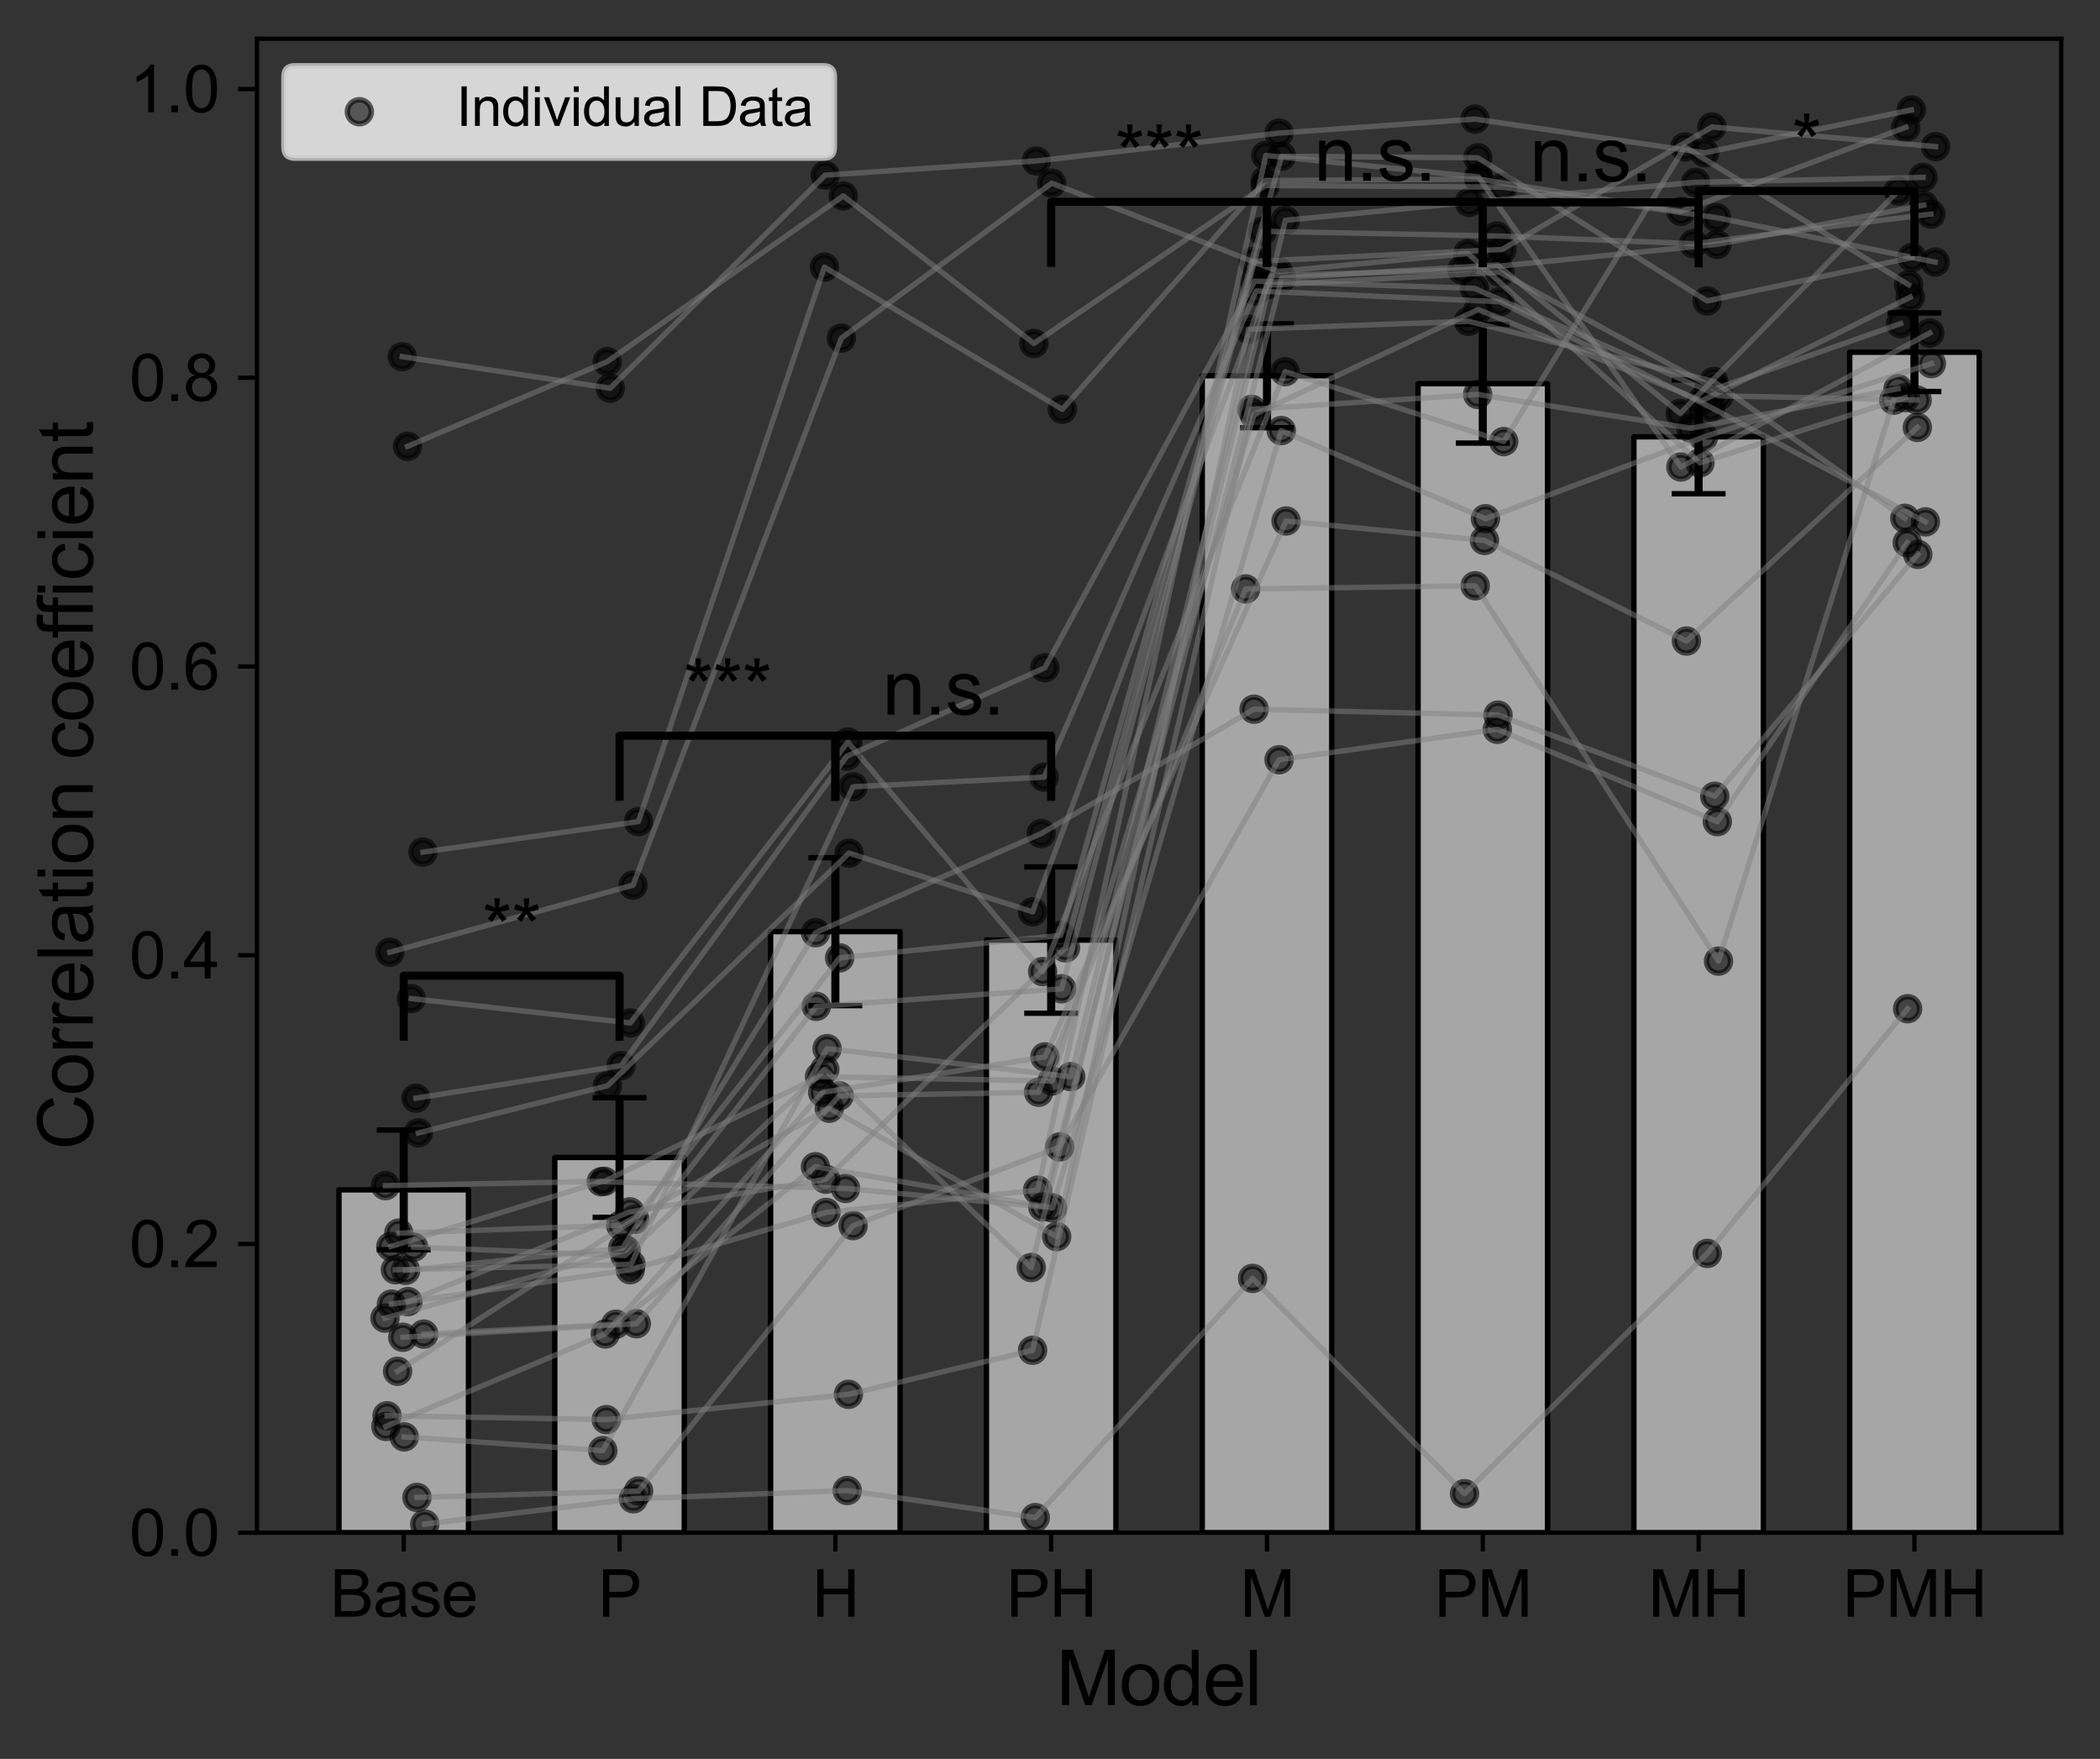 <?xml version="1.0" encoding="utf-8" standalone="no"?>
<!DOCTYPE svg PUBLIC "-//W3C//DTD SVG 1.1//EN"
  "http://www.w3.org/Graphics/SVG/1.1/DTD/svg11.dtd">
<svg xmlns:xlink="http://www.w3.org/1999/xlink" width="389.683pt" height="326.378pt" viewBox="0 0 389.683 326.378" xmlns="http://www.w3.org/2000/svg" version="1.1">
 <rect x="0" y="0" width="389.683" height="326.378" fill="#333333" stroke="none"/>
 <defs>
  <style type="text/css">*{stroke-linejoin: round; stroke-linecap: butt}</style>
 </defs>
 <g id="figure_1">
  <g id="patch_1">
   <path d="M 0 326.378 
L 389.683 326.378 
L 389.683 0 
L 0 0 
L 0 326.378 
z
" style="fill: none"/>
  </g>
  <g id="axes_1">
   <g id="patch_2">
    <path d="M 47.683 284.4 
L 382.483 284.4 
L 382.483 7.2 
L 47.683 7.2 
L 47.683 284.4 
z
" style="fill: none"/>
   </g>
   <g id="patch_3">
    <path d="M 62.902 284.4 
L 86.93 284.4 
L 86.93 220.787 
L 62.902 220.787 
z
" clip-path="url(#p6c519931bd)" style="fill: #a6a6a6; stroke: #000000; stroke-linejoin: miter"/>
   </g>
   <g id="patch_4">
    <path d="M 102.949 284.4 
L 126.978 284.4 
L 126.978 214.785 
L 102.949 214.785 
z
" clip-path="url(#p6c519931bd)" style="fill: #a6a6a6; stroke: #000000; stroke-linejoin: miter"/>
   </g>
   <g id="patch_5">
    <path d="M 142.997 284.4 
L 167.026 284.4 
L 167.026 172.877 
L 142.997 172.877 
z
" clip-path="url(#p6c519931bd)" style="fill: #a6a6a6; stroke: #000000; stroke-linejoin: miter"/>
   </g>
   <g id="patch_6">
    <path d="M 183.045 284.4 
L 207.074 284.4 
L 207.074 174.438 
L 183.045 174.438 
z
" clip-path="url(#p6c519931bd)" style="fill: #a6a6a6; stroke: #000000; stroke-linejoin: miter"/>
   </g>
   <g id="patch_7">
    <path d="M 223.093 284.4 
L 247.122 284.4 
L 247.122 69.73 
L 223.093 69.73 
z
" clip-path="url(#p6c519931bd)" style="fill: #a6a6a6; stroke: #000000; stroke-linejoin: miter"/>
   </g>
   <g id="patch_8">
    <path d="M 263.141 284.4 
L 287.17 284.4 
L 287.17 71.196 
L 263.141 71.196 
z
" clip-path="url(#p6c519931bd)" style="fill: #a6a6a6; stroke: #000000; stroke-linejoin: miter"/>
   </g>
   <g id="patch_9">
    <path d="M 303.189 284.4 
L 327.217 284.4 
L 327.217 81.054 
L 303.189 81.054 
z
" clip-path="url(#p6c519931bd)" style="fill: #a6a6a6; stroke: #000000; stroke-linejoin: miter"/>
   </g>
   <g id="patch_10">
    <path d="M 343.237 284.4 
L 367.265 284.4 
L 367.265 65.357 
L 343.237 65.357 
z
" clip-path="url(#p6c519931bd)" style="fill: #a6a6a6; stroke: #000000; stroke-linejoin: miter"/>
   </g>
   <g id="PathCollection_1">
    <defs>
     <path id="m01139d60c4" d="M 0 2.236 
C 0.593 2.236 1.162 2 1.581 1.581 
C 2 1.162 2.236 0.593 2.236 0 
C 2.236 -0.593 2 -1.162 1.581 -1.581 
C 1.162 -2 0.593 -2.236 0 -2.236 
C -0.593 -2.236 -1.162 -2 -1.581 -1.581 
C -2 -1.162 -2.236 -0.593 -2.236 0 
C -2.236 0.593 -2 1.162 -1.581 1.581 
C -1.162 2 -0.593 2.236 0 2.236 
z
" style="stroke: #000000; stroke-opacity: 0.6"/>
    </defs>
    <g clip-path="url(#p6c519931bd)">
     <use xlink:href="#m01139d60c4" x="76.322" y="185.298" style="fill-opacity: 0.6; stroke: #000000; stroke-opacity: 0.6"/>
     <use xlink:href="#m01139d60c4" x="116.966" y="189.813" style="fill-opacity: 0.6; stroke: #000000; stroke-opacity: 0.6"/>
     <use xlink:href="#m01139d60c4" x="157.333" y="137.685" style="fill-opacity: 0.6; stroke: #000000; stroke-opacity: 0.6"/>
     <use xlink:href="#m01139d60c4" x="193.475" y="180.289" style="fill-opacity: 0.6; stroke: #000000; stroke-opacity: 0.6"/>
     <use xlink:href="#m01139d60c4" x="238.469" y="68.972" style="fill-opacity: 0.6; stroke: #000000; stroke-opacity: 0.6"/>
     <use xlink:href="#m01139d60c4" x="279.034" y="81.937" style="fill-opacity: 0.6; stroke: #000000; stroke-opacity: 0.6"/>
     <use xlink:href="#m01139d60c4" x="312.643" y="27.256" style="fill-opacity: 0.6; stroke: #000000; stroke-opacity: 0.6"/>
     <use xlink:href="#m01139d60c4" x="354.169" y="52.842" style="fill-opacity: 0.6; stroke: #000000; stroke-opacity: 0.6"/>
    </g>
   </g>
   <g id="PathCollection_2">
    <g clip-path="url(#p6c519931bd)">
     <use xlink:href="#m01139d60c4" x="73.368" y="235.614" style="fill-opacity: 0.6; stroke: #000000; stroke-opacity: 0.6"/>
     <use xlink:href="#m01139d60c4" x="117.101" y="234.62" style="fill-opacity: 0.6; stroke: #000000; stroke-opacity: 0.6"/>
     <use xlink:href="#m01139d60c4" x="158.304" y="145.99" style="fill-opacity: 0.6; stroke: #000000; stroke-opacity: 0.6"/>
     <use xlink:href="#m01139d60c4" x="193.749" y="144.206" style="fill-opacity: 0.6; stroke: #000000; stroke-opacity: 0.6"/>
     <use xlink:href="#m01139d60c4" x="233.1" y="53.994" style="fill-opacity: 0.6; stroke: #000000; stroke-opacity: 0.6"/>
     <use xlink:href="#m01139d60c4" x="278.291" y="55.987" style="fill-opacity: 0.6; stroke: #000000; stroke-opacity: 0.6"/>
     <use xlink:href="#m01139d60c4" x="317.488" y="75.596" style="fill-opacity: 0.6; stroke: #000000; stroke-opacity: 0.6"/>
     <use xlink:href="#m01139d60c4" x="357.288" y="96.839" style="fill-opacity: 0.6; stroke: #000000; stroke-opacity: 0.6"/>
    </g>
   </g>
   <g id="PathCollection_3">
    <g clip-path="url(#p6c519931bd)">
     <use xlink:href="#m01139d60c4" x="75.264" y="235.729" style="fill-opacity: 0.6; stroke: #000000; stroke-opacity: 0.6"/>
     <use xlink:href="#m01139d60c4" x="115.558" y="231.594" style="fill-opacity: 0.6; stroke: #000000; stroke-opacity: 0.6"/>
     <use xlink:href="#m01139d60c4" x="151.34" y="173.069" style="fill-opacity: 0.6; stroke: #000000; stroke-opacity: 0.6"/>
     <use xlink:href="#m01139d60c4" x="193.2" y="154.675" style="fill-opacity: 0.6; stroke: #000000; stroke-opacity: 0.6"/>
     <use xlink:href="#m01139d60c4" x="232.707" y="131.598" style="fill-opacity: 0.6; stroke: #000000; stroke-opacity: 0.6"/>
     <use xlink:href="#m01139d60c4" x="277.977" y="132.699" style="fill-opacity: 0.6; stroke: #000000; stroke-opacity: 0.6"/>
     <use xlink:href="#m01139d60c4" x="318.195" y="147.759" style="fill-opacity: 0.6; stroke: #000000; stroke-opacity: 0.6"/>
     <use xlink:href="#m01139d60c4" x="355.869" y="102.869" style="fill-opacity: 0.6; stroke: #000000; stroke-opacity: 0.6"/>
    </g>
   </g>
   <g id="PathCollection_4">
    <g clip-path="url(#p6c519931bd)">
     <use xlink:href="#m01139d60c4" x="78.813" y="282.808" style="fill-opacity: 0.6; stroke: #000000; stroke-opacity: 0.6"/>
     <use xlink:href="#m01139d60c4" x="117.529" y="278.11" style="fill-opacity: 0.6; stroke: #000000; stroke-opacity: 0.6"/>
     <use xlink:href="#m01139d60c4" x="157.214" y="276.579" style="fill-opacity: 0.6; stroke: #000000; stroke-opacity: 0.6"/>
     <use xlink:href="#m01139d60c4" x="192.111" y="281.604" style="fill-opacity: 0.6; stroke: #000000; stroke-opacity: 0.6"/>
     <use xlink:href="#m01139d60c4" x="232.431" y="237.217" style="fill-opacity: 0.6; stroke: #000000; stroke-opacity: 0.6"/>
     <use xlink:href="#m01139d60c4" x="271.756" y="277.168" style="fill-opacity: 0.6; stroke: #000000; stroke-opacity: 0.6"/>
     <use xlink:href="#m01139d60c4" x="316.81" y="232.586" style="fill-opacity: 0.6; stroke: #000000; stroke-opacity: 0.6"/>
     <use xlink:href="#m01139d60c4" x="353.982" y="187.177" style="fill-opacity: 0.6; stroke: #000000; stroke-opacity: 0.6"/>
    </g>
   </g>
   <g id="PathCollection_5">
    <g clip-path="url(#p6c519931bd)">
     <use xlink:href="#m01139d60c4" x="71.436" y="244.587" style="fill-opacity: 0.6; stroke: #000000; stroke-opacity: 0.6"/>
     <use xlink:href="#m01139d60c4" x="116.171" y="231.983" style="fill-opacity: 0.6; stroke: #000000; stroke-opacity: 0.6"/>
     <use xlink:href="#m01139d60c4" x="151.476" y="186.742" style="fill-opacity: 0.6; stroke: #000000; stroke-opacity: 0.6"/>
     <use xlink:href="#m01139d60c4" x="197.007" y="183.473" style="fill-opacity: 0.6; stroke: #000000; stroke-opacity: 0.6"/>
     <use xlink:href="#m01139d60c4" x="234.255" y="42.919" style="fill-opacity: 0.6; stroke: #000000; stroke-opacity: 0.6"/>
     <use xlink:href="#m01139d60c4" x="277.73" y="43.793" style="fill-opacity: 0.6; stroke: #000000; stroke-opacity: 0.6"/>
     <use xlink:href="#m01139d60c4" x="314.247" y="45.211" style="fill-opacity: 0.6; stroke: #000000; stroke-opacity: 0.6"/>
     <use xlink:href="#m01139d60c4" x="358.305" y="39.728" style="fill-opacity: 0.6; stroke: #000000; stroke-opacity: 0.6"/>
    </g>
   </g>
   <g id="PathCollection_6">
    <g clip-path="url(#p6c519931bd)">
     <use xlink:href="#m01139d60c4" x="73.775" y="254.453" style="fill-opacity: 0.6; stroke: #000000; stroke-opacity: 0.6"/>
     <use xlink:href="#m01139d60c4" x="117.773" y="226.26" style="fill-opacity: 0.6; stroke: #000000; stroke-opacity: 0.6"/>
     <use xlink:href="#m01139d60c4" x="155.805" y="177.732" style="fill-opacity: 0.6; stroke: #000000; stroke-opacity: 0.6"/>
     <use xlink:href="#m01139d60c4" x="196.813" y="173.57" style="fill-opacity: 0.6; stroke: #000000; stroke-opacity: 0.6"/>
     <use xlink:href="#m01139d60c4" x="237.809" y="28.995" style="fill-opacity: 0.6; stroke: #000000; stroke-opacity: 0.6"/>
     <use xlink:href="#m01139d60c4" x="274.236" y="29.278" style="fill-opacity: 0.6; stroke: #000000; stroke-opacity: 0.6"/>
     <use xlink:href="#m01139d60c4" x="316.781" y="55.839" style="fill-opacity: 0.6; stroke: #000000; stroke-opacity: 0.6"/>
     <use xlink:href="#m01139d60c4" x="354.799" y="47.788" style="fill-opacity: 0.6; stroke: #000000; stroke-opacity: 0.6"/>
    </g>
   </g>
   <g id="PathCollection_7">
    <g clip-path="url(#p6c519931bd)">
     <use xlink:href="#m01139d60c4" x="76.752" y="231.415" style="fill-opacity: 0.6; stroke: #000000; stroke-opacity: 0.6"/>
     <use xlink:href="#m01139d60c4" x="115.972" y="232.971" style="fill-opacity: 0.6; stroke: #000000; stroke-opacity: 0.6"/>
     <use xlink:href="#m01139d60c4" x="153.048" y="198.441" style="fill-opacity: 0.6; stroke: #000000; stroke-opacity: 0.6"/>
     <use xlink:href="#m01139d60c4" x="191.359" y="235.208" style="fill-opacity: 0.6; stroke: #000000; stroke-opacity: 0.6"/>
     <use xlink:href="#m01139d60c4" x="238.513" y="40.877" style="fill-opacity: 0.6; stroke: #000000; stroke-opacity: 0.6"/>
     <use xlink:href="#m01139d60c4" x="272.637" y="37.551" style="fill-opacity: 0.6; stroke: #000000; stroke-opacity: 0.6"/>
     <use xlink:href="#m01139d60c4" x="314.653" y="33.83" style="fill-opacity: 0.6; stroke: #000000; stroke-opacity: 0.6"/>
     <use xlink:href="#m01139d60c4" x="356.853" y="32.911" style="fill-opacity: 0.6; stroke: #000000; stroke-opacity: 0.6"/>
    </g>
   </g>
   <g id="PathCollection_8">
    <g clip-path="url(#p6c519931bd)">
     <use xlink:href="#m01139d60c4" x="71.598" y="264.69" style="fill-opacity: 0.6; stroke: #000000; stroke-opacity: 0.6"/>
     <use xlink:href="#m01139d60c4" x="112.323" y="247.523" style="fill-opacity: 0.6; stroke: #000000; stroke-opacity: 0.6"/>
     <use xlink:href="#m01139d60c4" x="152.653" y="202.698" style="fill-opacity: 0.6; stroke: #000000; stroke-opacity: 0.6"/>
     <use xlink:href="#m01139d60c4" x="193.9" y="196.112" style="fill-opacity: 0.6; stroke: #000000; stroke-opacity: 0.6"/>
     <use xlink:href="#m01139d60c4" x="238.647" y="96.671" style="fill-opacity: 0.6; stroke: #000000; stroke-opacity: 0.6"/>
     <use xlink:href="#m01139d60c4" x="275.465" y="100.287" style="fill-opacity: 0.6; stroke: #000000; stroke-opacity: 0.6"/>
     <use xlink:href="#m01139d60c4" x="312.944" y="118.952" style="fill-opacity: 0.6; stroke: #000000; stroke-opacity: 0.6"/>
     <use xlink:href="#m01139d60c4" x="355.793" y="79.31" style="fill-opacity: 0.6; stroke: #000000; stroke-opacity: 0.6"/>
    </g>
   </g>
   <g id="PathCollection_9">
    <g clip-path="url(#p6c519931bd)">
     <use xlink:href="#m01139d60c4" x="75.624" y="82.822" style="fill-opacity: 0.6; stroke: #000000; stroke-opacity: 0.6"/>
     <use xlink:href="#m01139d60c4" x="112.687" y="67.104" style="fill-opacity: 0.6; stroke: #000000; stroke-opacity: 0.6"/>
     <use xlink:href="#m01139d60c4" x="156.474" y="36.352" style="fill-opacity: 0.6; stroke: #000000; stroke-opacity: 0.6"/>
     <use xlink:href="#m01139d60c4" x="191.844" y="63.733" style="fill-opacity: 0.6; stroke: #000000; stroke-opacity: 0.6"/>
     <use xlink:href="#m01139d60c4" x="234.77" y="34.415" style="fill-opacity: 0.6; stroke: #000000; stroke-opacity: 0.6"/>
     <use xlink:href="#m01139d60c4" x="278.86" y="34.725" style="fill-opacity: 0.6; stroke: #000000; stroke-opacity: 0.6"/>
     <use xlink:href="#m01139d60c4" x="318.516" y="40.386" style="fill-opacity: 0.6; stroke: #000000; stroke-opacity: 0.6"/>
     <use xlink:href="#m01139d60c4" x="359.104" y="48.64" style="fill-opacity: 0.6; stroke: #000000; stroke-opacity: 0.6"/>
    </g>
   </g>
   <g id="PathCollection_10">
    <g clip-path="url(#p6c519931bd)">
     <use xlink:href="#m01139d60c4" x="71.521" y="220.006" style="fill-opacity: 0.6; stroke: #000000; stroke-opacity: 0.6"/>
     <use xlink:href="#m01139d60c4" x="112.149" y="219.2" style="fill-opacity: 0.6; stroke: #000000; stroke-opacity: 0.6"/>
     <use xlink:href="#m01139d60c4" x="152.073" y="199.772" style="fill-opacity: 0.6; stroke: #000000; stroke-opacity: 0.6"/>
     <use xlink:href="#m01139d60c4" x="195.23" y="200.589" style="fill-opacity: 0.6; stroke: #000000; stroke-opacity: 0.6"/>
     <use xlink:href="#m01139d60c4" x="232.712" y="76.911" style="fill-opacity: 0.6; stroke: #000000; stroke-opacity: 0.6"/>
     <use xlink:href="#m01139d60c4" x="274.296" y="57.44" style="fill-opacity: 0.6; stroke: #000000; stroke-opacity: 0.6"/>
     <use xlink:href="#m01139d60c4" x="315.793" y="74.383" style="fill-opacity: 0.6; stroke: #000000; stroke-opacity: 0.6"/>
     <use xlink:href="#m01139d60c4" x="354.47" y="55.136" style="fill-opacity: 0.6; stroke: #000000; stroke-opacity: 0.6"/>
    </g>
   </g>
   <g id="PathCollection_11">
    <g clip-path="url(#p6c519931bd)">
     <use xlink:href="#m01139d60c4" x="78.635" y="247.554" style="fill-opacity: 0.6; stroke: #000000; stroke-opacity: 0.6"/>
     <use xlink:href="#m01139d60c4" x="114.282" y="245.715" style="fill-opacity: 0.6; stroke: #000000; stroke-opacity: 0.6"/>
     <use xlink:href="#m01139d60c4" x="151.313" y="216.5" style="fill-opacity: 0.6; stroke: #000000; stroke-opacity: 0.6"/>
     <use xlink:href="#m01139d60c4" x="195.29" y="224.139" style="fill-opacity: 0.6; stroke: #000000; stroke-opacity: 0.6"/>
     <use xlink:href="#m01139d60c4" x="237.754" y="79.895" style="fill-opacity: 0.6; stroke: #000000; stroke-opacity: 0.6"/>
     <use xlink:href="#m01139d60c4" x="275.646" y="96.249" style="fill-opacity: 0.6; stroke: #000000; stroke-opacity: 0.6"/>
     <use xlink:href="#m01139d60c4" x="316.127" y="81.112" style="fill-opacity: 0.6; stroke: #000000; stroke-opacity: 0.6"/>
     <use xlink:href="#m01139d60c4" x="358.399" y="67.471" style="fill-opacity: 0.6; stroke: #000000; stroke-opacity: 0.6"/>
    </g>
   </g>
   <g id="PathCollection_12">
    <g clip-path="url(#p6c519931bd)">
     <use xlink:href="#m01139d60c4" x="74.744" y="248.143" style="fill-opacity: 0.6; stroke: #000000; stroke-opacity: 0.6"/>
     <use xlink:href="#m01139d60c4" x="118.081" y="245.631" style="fill-opacity: 0.6; stroke: #000000; stroke-opacity: 0.6"/>
     <use xlink:href="#m01139d60c4" x="155.72" y="203.343" style="fill-opacity: 0.6; stroke: #000000; stroke-opacity: 0.6"/>
     <use xlink:href="#m01139d60c4" x="192.728" y="202.677" style="fill-opacity: 0.6; stroke: #000000; stroke-opacity: 0.6"/>
     <use xlink:href="#m01139d60c4" x="231.142" y="109.28" style="fill-opacity: 0.6; stroke: #000000; stroke-opacity: 0.6"/>
     <use xlink:href="#m01139d60c4" x="273.743" y="108.701" style="fill-opacity: 0.6; stroke: #000000; stroke-opacity: 0.6"/>
     <use xlink:href="#m01139d60c4" x="318.893" y="178.343" style="fill-opacity: 0.6; stroke: #000000; stroke-opacity: 0.6"/>
     <use xlink:href="#m01139d60c4" x="351.42" y="74.257" style="fill-opacity: 0.6; stroke: #000000; stroke-opacity: 0.6"/>
    </g>
   </g>
   <g id="PathCollection_13">
    <g clip-path="url(#p6c519931bd)">
     <use xlink:href="#m01139d60c4" x="72.519" y="231.296" style="fill-opacity: 0.6; stroke: #000000; stroke-opacity: 0.6"/>
     <use xlink:href="#m01139d60c4" x="111.569" y="219.281" style="fill-opacity: 0.6; stroke: #000000; stroke-opacity: 0.6"/>
     <use xlink:href="#m01139d60c4" x="156.904" y="220.527" style="fill-opacity: 0.6; stroke: #000000; stroke-opacity: 0.6"/>
     <use xlink:href="#m01139d60c4" x="193.509" y="223.963" style="fill-opacity: 0.6; stroke: #000000; stroke-opacity: 0.6"/>
     <use xlink:href="#m01139d60c4" x="237.825" y="51.591" style="fill-opacity: 0.6; stroke: #000000; stroke-opacity: 0.6"/>
     <use xlink:href="#m01139d60c4" x="277.851" y="49.16" style="fill-opacity: 0.6; stroke: #000000; stroke-opacity: 0.6"/>
     <use xlink:href="#m01139d60c4" x="311.781" y="76.719" style="fill-opacity: 0.6; stroke: #000000; stroke-opacity: 0.6"/>
     <use xlink:href="#m01139d60c4" x="352.23" y="35.442" style="fill-opacity: 0.6; stroke: #000000; stroke-opacity: 0.6"/>
    </g>
   </g>
   <g id="PathCollection_14">
    <g clip-path="url(#p6c519931bd)">
     <use xlink:href="#m01139d60c4" x="75.002" y="266.629" style="fill-opacity: 0.6; stroke: #000000; stroke-opacity: 0.6"/>
     <use xlink:href="#m01139d60c4" x="111.847" y="269.172" style="fill-opacity: 0.6; stroke: #000000; stroke-opacity: 0.6"/>
     <use xlink:href="#m01139d60c4" x="153.476" y="194.584" style="fill-opacity: 0.6; stroke: #000000; stroke-opacity: 0.6"/>
     <use xlink:href="#m01139d60c4" x="198.697" y="199.789" style="fill-opacity: 0.6; stroke: #000000; stroke-opacity: 0.6"/>
     <use xlink:href="#m01139d60c4" x="234.985" y="52.911" style="fill-opacity: 0.6; stroke: #000000; stroke-opacity: 0.6"/>
     <use xlink:href="#m01139d60c4" x="278.337" y="50.52" style="fill-opacity: 0.6; stroke: #000000; stroke-opacity: 0.6"/>
     <use xlink:href="#m01139d60c4" x="318.226" y="72.161" style="fill-opacity: 0.6; stroke: #000000; stroke-opacity: 0.6"/>
     <use xlink:href="#m01139d60c4" x="352.68" y="60.049" style="fill-opacity: 0.6; stroke: #000000; stroke-opacity: 0.6"/>
    </g>
   </g>
   <g id="PathCollection_15">
    <g clip-path="url(#p6c519931bd)">
     <use xlink:href="#m01139d60c4" x="72.34" y="176.691" style="fill-opacity: 0.6; stroke: #000000; stroke-opacity: 0.6"/>
     <use xlink:href="#m01139d60c4" x="117.47" y="164.252" style="fill-opacity: 0.6; stroke: #000000; stroke-opacity: 0.6"/>
     <use xlink:href="#m01139d60c4" x="156.126" y="62.745" style="fill-opacity: 0.6; stroke: #000000; stroke-opacity: 0.6"/>
     <use xlink:href="#m01139d60c4" x="195.142" y="33.987" style="fill-opacity: 0.6; stroke: #000000; stroke-opacity: 0.6"/>
     <use xlink:href="#m01139d60c4" x="237.225" y="50.376" style="fill-opacity: 0.6; stroke: #000000; stroke-opacity: 0.6"/>
     <use xlink:href="#m01139d60c4" x="272.377" y="47.032" style="fill-opacity: 0.6; stroke: #000000; stroke-opacity: 0.6"/>
     <use xlink:href="#m01139d60c4" x="315.453" y="85.874" style="fill-opacity: 0.6; stroke: #000000; stroke-opacity: 0.6"/>
     <use xlink:href="#m01139d60c4" x="353.571" y="73.779" style="fill-opacity: 0.6; stroke: #000000; stroke-opacity: 0.6"/>
    </g>
   </g>
   <g id="PathCollection_16">
    <g clip-path="url(#p6c519931bd)">
     <use xlink:href="#m01139d60c4" x="72.643" y="241.981" style="fill-opacity: 0.6; stroke: #000000; stroke-opacity: 0.6"/>
     <use xlink:href="#m01139d60c4" x="116.944" y="235.606" style="fill-opacity: 0.6; stroke: #000000; stroke-opacity: 0.6"/>
     <use xlink:href="#m01139d60c4" x="153.272" y="224.976" style="fill-opacity: 0.6; stroke: #000000; stroke-opacity: 0.6"/>
     <use xlink:href="#m01139d60c4" x="192.546" y="220.845" style="fill-opacity: 0.6; stroke: #000000; stroke-opacity: 0.6"/>
     <use xlink:href="#m01139d60c4" x="234.892" y="28.843" style="fill-opacity: 0.6; stroke: #000000; stroke-opacity: 0.6"/>
     <use xlink:href="#m01139d60c4" x="274.338" y="32.839" style="fill-opacity: 0.6; stroke: #000000; stroke-opacity: 0.6"/>
     <use xlink:href="#m01139d60c4" x="311.903" y="86.652" style="fill-opacity: 0.6; stroke: #000000; stroke-opacity: 0.6"/>
     <use xlink:href="#m01139d60c4" x="358.096" y="61.785" style="fill-opacity: 0.6; stroke: #000000; stroke-opacity: 0.6"/>
    </g>
   </g>
   <g id="PathCollection_17">
    <g clip-path="url(#p6c519931bd)">
     <use xlink:href="#m01139d60c4" x="77.18" y="203.772" style="fill-opacity: 0.6; stroke: #000000; stroke-opacity: 0.6"/>
     <use xlink:href="#m01139d60c4" x="115.252" y="197.733" style="fill-opacity: 0.6; stroke: #000000; stroke-opacity: 0.6"/>
     <use xlink:href="#m01139d60c4" x="157.133" y="140.318" style="fill-opacity: 0.6; stroke: #000000; stroke-opacity: 0.6"/>
     <use xlink:href="#m01139d60c4" x="193.886" y="123.909" style="fill-opacity: 0.6; stroke: #000000; stroke-opacity: 0.6"/>
     <use xlink:href="#m01139d60c4" x="232.813" y="52.173" style="fill-opacity: 0.6; stroke: #000000; stroke-opacity: 0.6"/>
     <use xlink:href="#m01139d60c4" x="273.61" y="53.507" style="fill-opacity: 0.6; stroke: #000000; stroke-opacity: 0.6"/>
     <use xlink:href="#m01139d60c4" x="318.992" y="73.446" style="fill-opacity: 0.6; stroke: #000000; stroke-opacity: 0.6"/>
     <use xlink:href="#m01139d60c4" x="355.749" y="74.235" style="fill-opacity: 0.6; stroke: #000000; stroke-opacity: 0.6"/>
    </g>
   </g>
   <g id="PathCollection_18">
    <g clip-path="url(#p6c519931bd)">
     <use xlink:href="#m01139d60c4" x="78.488" y="158.112" style="fill-opacity: 0.6; stroke: #000000; stroke-opacity: 0.6"/>
     <use xlink:href="#m01139d60c4" x="118.467" y="152.453" style="fill-opacity: 0.6; stroke: #000000; stroke-opacity: 0.6"/>
     <use xlink:href="#m01139d60c4" x="152.977" y="49.571" style="fill-opacity: 0.6; stroke: #000000; stroke-opacity: 0.6"/>
     <use xlink:href="#m01139d60c4" x="197.134" y="75.953" style="fill-opacity: 0.6; stroke: #000000; stroke-opacity: 0.6"/>
     <use xlink:href="#m01139d60c4" x="234.793" y="33.503" style="fill-opacity: 0.6; stroke: #000000; stroke-opacity: 0.6"/>
     <use xlink:href="#m01139d60c4" x="274.415" y="33.237" style="fill-opacity: 0.6; stroke: #000000; stroke-opacity: 0.6"/>
     <use xlink:href="#m01139d60c4" x="311.937" y="39.229" style="fill-opacity: 0.6; stroke: #000000; stroke-opacity: 0.6"/>
     <use xlink:href="#m01139d60c4" x="353.647" y="23.613" style="fill-opacity: 0.6; stroke: #000000; stroke-opacity: 0.6"/>
    </g>
   </g>
   <g id="PathCollection_19">
    <g clip-path="url(#p6c519931bd)">
     <use xlink:href="#m01139d60c4" x="75.699" y="241.524" style="fill-opacity: 0.6; stroke: #000000; stroke-opacity: 0.6"/>
     <use xlink:href="#m01139d60c4" x="116.89" y="224.867" style="fill-opacity: 0.6; stroke: #000000; stroke-opacity: 0.6"/>
     <use xlink:href="#m01139d60c4" x="153.224" y="218.814" style="fill-opacity: 0.6; stroke: #000000; stroke-opacity: 0.6"/>
     <use xlink:href="#m01139d60c4" x="197.715" y="175.885" style="fill-opacity: 0.6; stroke: #000000; stroke-opacity: 0.6"/>
     <use xlink:href="#m01139d60c4" x="232.562" y="48.497" style="fill-opacity: 0.6; stroke: #000000; stroke-opacity: 0.6"/>
     <use xlink:href="#m01139d60c4" x="278.714" y="46.29" style="fill-opacity: 0.6; stroke: #000000; stroke-opacity: 0.6"/>
     <use xlink:href="#m01139d60c4" x="317.678" y="23.562" style="fill-opacity: 0.6; stroke: #000000; stroke-opacity: 0.6"/>
     <use xlink:href="#m01139d60c4" x="359.174" y="27.209" style="fill-opacity: 0.6; stroke: #000000; stroke-opacity: 0.6"/>
    </g>
   </g>
   <g id="PathCollection_20">
    <g clip-path="url(#p6c519931bd)">
     <use xlink:href="#m01139d60c4" x="71.822" y="262.706" style="fill-opacity: 0.6; stroke: #000000; stroke-opacity: 0.6"/>
     <use xlink:href="#m01139d60c4" x="112.503" y="263.424" style="fill-opacity: 0.6; stroke: #000000; stroke-opacity: 0.6"/>
     <use xlink:href="#m01139d60c4" x="157.438" y="258.731" style="fill-opacity: 0.6; stroke: #000000; stroke-opacity: 0.6"/>
     <use xlink:href="#m01139d60c4" x="191.613" y="250.556" style="fill-opacity: 0.6; stroke: #000000; stroke-opacity: 0.6"/>
     <use xlink:href="#m01139d60c4" x="232.269" y="75.953" style="fill-opacity: 0.6; stroke: #000000; stroke-opacity: 0.6"/>
     <use xlink:href="#m01139d60c4" x="274.207" y="73.188" style="fill-opacity: 0.6; stroke: #000000; stroke-opacity: 0.6"/>
     <use xlink:href="#m01139d60c4" x="313.76" y="79.467" style="fill-opacity: 0.6; stroke: #000000; stroke-opacity: 0.6"/>
     <use xlink:href="#m01139d60c4" x="352.21" y="72.145" style="fill-opacity: 0.6; stroke: #000000; stroke-opacity: 0.6"/>
    </g>
   </g>
   <g id="PathCollection_21">
    <g clip-path="url(#p6c519931bd)">
     <use xlink:href="#m01139d60c4" x="77.635" y="210.206" style="fill-opacity: 0.6; stroke: #000000; stroke-opacity: 0.6"/>
     <use xlink:href="#m01139d60c4" x="112.73" y="201.475" style="fill-opacity: 0.6; stroke: #000000; stroke-opacity: 0.6"/>
     <use xlink:href="#m01139d60c4" x="157.539" y="158.306" style="fill-opacity: 0.6; stroke: #000000; stroke-opacity: 0.6"/>
     <use xlink:href="#m01139d60c4" x="191.615" y="169.197" style="fill-opacity: 0.6; stroke: #000000; stroke-opacity: 0.6"/>
     <use xlink:href="#m01139d60c4" x="235.812" y="51.163" style="fill-opacity: 0.6; stroke: #000000; stroke-opacity: 0.6"/>
     <use xlink:href="#m01139d60c4" x="271.272" y="50.07" style="fill-opacity: 0.6; stroke: #000000; stroke-opacity: 0.6"/>
     <use xlink:href="#m01139d60c4" x="318.618" y="45.348" style="fill-opacity: 0.6; stroke: #000000; stroke-opacity: 0.6"/>
     <use xlink:href="#m01139d60c4" x="356.964" y="38.075" style="fill-opacity: 0.6; stroke: #000000; stroke-opacity: 0.6"/>
    </g>
   </g>
   <g id="PathCollection_22">
    <g clip-path="url(#p6c519931bd)">
     <use xlink:href="#m01139d60c4" x="74.004" y="228.816" style="fill-opacity: 0.6; stroke: #000000; stroke-opacity: 0.6"/>
     <use xlink:href="#m01139d60c4" x="115.165" y="227.34" style="fill-opacity: 0.6; stroke: #000000; stroke-opacity: 0.6"/>
     <use xlink:href="#m01139d60c4" x="153.885" y="205.643" style="fill-opacity: 0.6; stroke: #000000; stroke-opacity: 0.6"/>
     <use xlink:href="#m01139d60c4" x="196.076" y="229.463" style="fill-opacity: 0.6; stroke: #000000; stroke-opacity: 0.6"/>
     <use xlink:href="#m01139d60c4" x="231.692" y="61.086" style="fill-opacity: 0.6; stroke: #000000; stroke-opacity: 0.6"/>
     <use xlink:href="#m01139d60c4" x="272.498" y="59.626" style="fill-opacity: 0.6; stroke: #000000; stroke-opacity: 0.6"/>
     <use xlink:href="#m01139d60c4" x="318.008" y="70.781" style="fill-opacity: 0.6; stroke: #000000; stroke-opacity: 0.6"/>
     <use xlink:href="#m01139d60c4" x="353.463" y="96.177" style="fill-opacity: 0.6; stroke: #000000; stroke-opacity: 0.6"/>
    </g>
   </g>
   <g id="PathCollection_23">
    <g clip-path="url(#p6c519931bd)">
     <use xlink:href="#m01139d60c4" x="77.37" y="277.854" style="fill-opacity: 0.6; stroke: #000000; stroke-opacity: 0.6"/>
     <use xlink:href="#m01139d60c4" x="118.506" y="276.668" style="fill-opacity: 0.6; stroke: #000000; stroke-opacity: 0.6"/>
     <use xlink:href="#m01139d60c4" x="158.298" y="227.428" style="fill-opacity: 0.6; stroke: #000000; stroke-opacity: 0.6"/>
     <use xlink:href="#m01139d60c4" x="196.655" y="212.818" style="fill-opacity: 0.6; stroke: #000000; stroke-opacity: 0.6"/>
     <use xlink:href="#m01139d60c4" x="237.346" y="140.98" style="fill-opacity: 0.6; stroke: #000000; stroke-opacity: 0.6"/>
     <use xlink:href="#m01139d60c4" x="277.849" y="135.332" style="fill-opacity: 0.6; stroke: #000000; stroke-opacity: 0.6"/>
     <use xlink:href="#m01139d60c4" x="318.673" y="152.462" style="fill-opacity: 0.6; stroke: #000000; stroke-opacity: 0.6"/>
     <use xlink:href="#m01139d60c4" x="353.919" y="100.694" style="fill-opacity: 0.6; stroke: #000000; stroke-opacity: 0.6"/>
    </g>
   </g>
   <g id="PathCollection_24">
    <g clip-path="url(#p6c519931bd)">
     <use xlink:href="#m01139d60c4" x="74.636" y="66.186" style="fill-opacity: 0.6; stroke: #000000; stroke-opacity: 0.6"/>
     <use xlink:href="#m01139d60c4" x="113.245" y="72.037" style="fill-opacity: 0.6; stroke: #000000; stroke-opacity: 0.6"/>
     <use xlink:href="#m01139d60c4" x="153.12" y="32.499" style="fill-opacity: 0.6; stroke: #000000; stroke-opacity: 0.6"/>
     <use xlink:href="#m01139d60c4" x="192.299" y="29.867" style="fill-opacity: 0.6; stroke: #000000; stroke-opacity: 0.6"/>
     <use xlink:href="#m01139d60c4" x="237.353" y="24.693" style="fill-opacity: 0.6; stroke: #000000; stroke-opacity: 0.6"/>
     <use xlink:href="#m01139d60c4" x="273.691" y="22.099" style="fill-opacity: 0.6; stroke: #000000; stroke-opacity: 0.6"/>
     <use xlink:href="#m01139d60c4" x="316.312" y="28.353" style="fill-opacity: 0.6; stroke: #000000; stroke-opacity: 0.6"/>
     <use xlink:href="#m01139d60c4" x="354.667" y="20.4" style="fill-opacity: 0.6; stroke: #000000; stroke-opacity: 0.6"/>
    </g>
   </g>
   <g id="matplotlib.axis_1">
    <g id="xtick_1">
     <g id="line2d_1">
      <defs>
       <path id="mc426b84a70" d="M 0 0 
L 0 3.5 
" style="stroke: #000000; stroke-width: 0.8"/>
      </defs>
      <g>
       <use xlink:href="#mc426b84a70" x="74.916" y="284.4" style="stroke: #000000; stroke-width: 0.8"/>
      </g>
     </g>
     <g id="text_1">
      <!-- Base -->
      <g transform="translate(61.241 299.989) scale(0.12 -0.12)">
       <defs>
        <path id="ArialMT-42" d="M 469 0 
L 469 4581 
L 2188 4581 
Q 2713 4581 3030 4442 
Q 3347 4303 3526 4014 
Q 3706 3725 3706 3409 
Q 3706 3116 3547 2856 
Q 3388 2597 3066 2438 
Q 3481 2316 3704 2022 
Q 3928 1728 3928 1328 
Q 3928 1006 3792 729 
Q 3656 453 3456 303 
Q 3256 153 2954 76 
Q 2653 0 2216 0 
L 469 0 
z
M 1075 2656 
L 2066 2656 
Q 2469 2656 2644 2709 
Q 2875 2778 2992 2937 
Q 3109 3097 3109 3338 
Q 3109 3566 3000 3739 
Q 2891 3913 2687 3977 
Q 2484 4041 1991 4041 
L 1075 4041 
L 1075 2656 
z
M 1075 541 
L 2216 541 
Q 2509 541 2628 563 
Q 2838 600 2978 687 
Q 3119 775 3209 942 
Q 3300 1109 3300 1328 
Q 3300 1584 3169 1773 
Q 3038 1963 2805 2039 
Q 2572 2116 2134 2116 
L 1075 2116 
L 1075 541 
z
" transform="scale(0.016)"/>
        <path id="ArialMT-61" d="M 2588 409 
Q 2275 144 1986 34 
Q 1697 -75 1366 -75 
Q 819 -75 525 192 
Q 231 459 231 875 
Q 231 1119 342 1320 
Q 453 1522 633 1644 
Q 813 1766 1038 1828 
Q 1203 1872 1538 1913 
Q 2219 1994 2541 2106 
Q 2544 2222 2544 2253 
Q 2544 2597 2384 2738 
Q 2169 2928 1744 2928 
Q 1347 2928 1158 2789 
Q 969 2650 878 2297 
L 328 2372 
Q 403 2725 575 2942 
Q 747 3159 1072 3276 
Q 1397 3394 1825 3394 
Q 2250 3394 2515 3294 
Q 2781 3194 2906 3042 
Q 3031 2891 3081 2659 
Q 3109 2516 3109 2141 
L 3109 1391 
Q 3109 606 3145 398 
Q 3181 191 3288 0 
L 2700 0 
Q 2613 175 2588 409 
z
M 2541 1666 
Q 2234 1541 1622 1453 
Q 1275 1403 1131 1340 
Q 988 1278 909 1158 
Q 831 1038 831 891 
Q 831 666 1001 516 
Q 1172 366 1500 366 
Q 1825 366 2078 508 
Q 2331 650 2450 897 
Q 2541 1088 2541 1459 
L 2541 1666 
z
" transform="scale(0.016)"/>
        <path id="ArialMT-73" d="M 197 991 
L 753 1078 
Q 800 744 1014 566 
Q 1228 388 1613 388 
Q 2000 388 2187 545 
Q 2375 703 2375 916 
Q 2375 1106 2209 1216 
Q 2094 1291 1634 1406 
Q 1016 1563 777 1677 
Q 538 1791 414 1992 
Q 291 2194 291 2438 
Q 291 2659 392 2848 
Q 494 3038 669 3163 
Q 800 3259 1026 3326 
Q 1253 3394 1513 3394 
Q 1903 3394 2198 3281 
Q 2494 3169 2634 2976 
Q 2775 2784 2828 2463 
L 2278 2388 
Q 2241 2644 2061 2787 
Q 1881 2931 1553 2931 
Q 1166 2931 1000 2803 
Q 834 2675 834 2503 
Q 834 2394 903 2306 
Q 972 2216 1119 2156 
Q 1203 2125 1616 2013 
Q 2213 1853 2448 1751 
Q 2684 1650 2818 1456 
Q 2953 1263 2953 975 
Q 2953 694 2789 445 
Q 2625 197 2315 61 
Q 2006 -75 1616 -75 
Q 969 -75 630 194 
Q 291 463 197 991 
z
" transform="scale(0.016)"/>
        <path id="ArialMT-65" d="M 2694 1069 
L 3275 997 
Q 3138 488 2766 206 
Q 2394 -75 1816 -75 
Q 1088 -75 661 373 
Q 234 822 234 1631 
Q 234 2469 665 2931 
Q 1097 3394 1784 3394 
Q 2450 3394 2872 2941 
Q 3294 2488 3294 1666 
Q 3294 1616 3291 1516 
L 816 1516 
Q 847 969 1125 678 
Q 1403 388 1819 388 
Q 2128 388 2347 550 
Q 2566 713 2694 1069 
z
M 847 1978 
L 2700 1978 
Q 2663 2397 2488 2606 
Q 2219 2931 1791 2931 
Q 1403 2931 1139 2672 
Q 875 2413 847 1978 
z
" transform="scale(0.016)"/>
       </defs>
       <use xlink:href="#ArialMT-42"/>
       <use xlink:href="#ArialMT-61" x="66.699"/>
       <use xlink:href="#ArialMT-73" x="122.314"/>
       <use xlink:href="#ArialMT-65" x="172.314"/>
      </g>
     </g>
    </g>
    <g id="xtick_2">
     <g id="line2d_2">
      <g>
       <use xlink:href="#mc426b84a70" x="114.964" y="284.4" style="stroke: #000000; stroke-width: 0.8"/>
      </g>
     </g>
     <g id="text_2">
      <!-- P -->
      <g transform="translate(110.962 299.989) scale(0.12 -0.12)">
       <defs>
        <path id="ArialMT-50" d="M 494 0 
L 494 4581 
L 2222 4581 
Q 2678 4581 2919 4538 
Q 3256 4481 3484 4323 
Q 3713 4166 3852 3881 
Q 3991 3597 3991 3256 
Q 3991 2672 3619 2267 
Q 3247 1863 2275 1863 
L 1100 1863 
L 1100 0 
L 494 0 
z
M 1100 2403 
L 2284 2403 
Q 2872 2403 3119 2622 
Q 3366 2841 3366 3238 
Q 3366 3525 3220 3729 
Q 3075 3934 2838 4000 
Q 2684 4041 2272 4041 
L 1100 4041 
L 1100 2403 
z
" transform="scale(0.016)"/>
       </defs>
       <use xlink:href="#ArialMT-50"/>
      </g>
     </g>
    </g>
    <g id="xtick_3">
     <g id="line2d_3">
      <g>
       <use xlink:href="#mc426b84a70" x="155.012" y="284.4" style="stroke: #000000; stroke-width: 0.8"/>
      </g>
     </g>
     <g id="text_3">
      <!-- H -->
      <g transform="translate(150.679 299.989) scale(0.12 -0.12)">
       <defs>
        <path id="ArialMT-48" d="M 513 0 
L 513 4581 
L 1119 4581 
L 1119 2700 
L 3500 2700 
L 3500 4581 
L 4106 4581 
L 4106 0 
L 3500 0 
L 3500 2159 
L 1119 2159 
L 1119 0 
L 513 0 
z
" transform="scale(0.016)"/>
       </defs>
       <use xlink:href="#ArialMT-48"/>
      </g>
     </g>
    </g>
    <g id="xtick_4">
     <g id="line2d_4">
      <g>
       <use xlink:href="#mc426b84a70" x="195.06" y="284.4" style="stroke: #000000; stroke-width: 0.8"/>
      </g>
     </g>
     <g id="text_4">
      <!-- PH -->
      <g transform="translate(186.724 299.989) scale(0.12 -0.12)">
       <use xlink:href="#ArialMT-50"/>
       <use xlink:href="#ArialMT-48" x="66.699"/>
      </g>
     </g>
    </g>
    <g id="xtick_5">
     <g id="line2d_5">
      <g>
       <use xlink:href="#mc426b84a70" x="235.107" y="284.4" style="stroke: #000000; stroke-width: 0.8"/>
      </g>
     </g>
     <g id="text_5">
      <!-- M -->
      <g transform="translate(230.11 299.989) scale(0.12 -0.12)">
       <defs>
        <path id="ArialMT-4d" d="M 475 0 
L 475 4581 
L 1388 4581 
L 2472 1338 
Q 2622 884 2691 659 
Q 2769 909 2934 1394 
L 4031 4581 
L 4847 4581 
L 4847 0 
L 4263 0 
L 4263 3834 
L 2931 0 
L 2384 0 
L 1059 3900 
L 1059 0 
L 475 0 
z
" transform="scale(0.016)"/>
       </defs>
       <use xlink:href="#ArialMT-4d"/>
      </g>
     </g>
    </g>
    <g id="xtick_6">
     <g id="line2d_6">
      <g>
       <use xlink:href="#mc426b84a70" x="275.155" y="284.4" style="stroke: #000000; stroke-width: 0.8"/>
      </g>
     </g>
     <g id="text_6">
      <!-- PM -->
      <g transform="translate(266.155 299.989) scale(0.12 -0.12)">
       <use xlink:href="#ArialMT-50"/>
       <use xlink:href="#ArialMT-4d" x="66.699"/>
      </g>
     </g>
    </g>
    <g id="xtick_7">
     <g id="line2d_7">
      <g>
       <use xlink:href="#mc426b84a70" x="315.203" y="284.4" style="stroke: #000000; stroke-width: 0.8"/>
      </g>
     </g>
     <g id="text_7">
      <!-- MH -->
      <g transform="translate(305.872 299.989) scale(0.12 -0.12)">
       <use xlink:href="#ArialMT-4d"/>
       <use xlink:href="#ArialMT-48" x="83.301"/>
      </g>
     </g>
    </g>
    <g id="xtick_8">
     <g id="line2d_8">
      <g>
       <use xlink:href="#mc426b84a70" x="355.251" y="284.4" style="stroke: #000000; stroke-width: 0.8"/>
      </g>
     </g>
     <g id="text_8">
      <!-- PMH -->
      <g transform="translate(341.918 299.989) scale(0.12 -0.12)">
       <use xlink:href="#ArialMT-50"/>
       <use xlink:href="#ArialMT-4d" x="66.699"/>
       <use xlink:href="#ArialMT-48" x="150"/>
      </g>
     </g>
    </g>
    <g id="text_9">
     <!-- Model -->
     <g transform="translate(196.019 316.395) scale(0.14 -0.14)">
      <defs>
       <path id="ArialMT-6f" d="M 213 1659 
Q 213 2581 725 3025 
Q 1153 3394 1769 3394 
Q 2453 3394 2887 2945 
Q 3322 2497 3322 1706 
Q 3322 1066 3130 698 
Q 2938 331 2570 128 
Q 2203 -75 1769 -75 
Q 1072 -75 642 372 
Q 213 819 213 1659 
z
M 791 1659 
Q 791 1022 1069 705 
Q 1347 388 1769 388 
Q 2188 388 2466 706 
Q 2744 1025 2744 1678 
Q 2744 2294 2464 2611 
Q 2184 2928 1769 2928 
Q 1347 2928 1069 2612 
Q 791 2297 791 1659 
z
" transform="scale(0.016)"/>
       <path id="ArialMT-64" d="M 2575 0 
L 2575 419 
Q 2259 -75 1647 -75 
Q 1250 -75 917 144 
Q 584 363 401 755 
Q 219 1147 219 1656 
Q 219 2153 384 2558 
Q 550 2963 881 3178 
Q 1213 3394 1622 3394 
Q 1922 3394 2156 3267 
Q 2391 3141 2538 2938 
L 2538 4581 
L 3097 4581 
L 3097 0 
L 2575 0 
z
M 797 1656 
Q 797 1019 1065 703 
Q 1334 388 1700 388 
Q 2069 388 2326 689 
Q 2584 991 2584 1609 
Q 2584 2291 2321 2609 
Q 2059 2928 1675 2928 
Q 1300 2928 1048 2622 
Q 797 2316 797 1656 
z
" transform="scale(0.016)"/>
       <path id="ArialMT-6c" d="M 409 0 
L 409 4581 
L 972 4581 
L 972 0 
L 409 0 
z
" transform="scale(0.016)"/>
      </defs>
      <use xlink:href="#ArialMT-4d"/>
      <use xlink:href="#ArialMT-6f" x="83.301"/>
      <use xlink:href="#ArialMT-64" x="138.916"/>
      <use xlink:href="#ArialMT-65" x="194.531"/>
      <use xlink:href="#ArialMT-6c" x="250.146"/>
     </g>
    </g>
   </g>
   <g id="matplotlib.axis_2">
    <g id="ytick_1">
     <g id="line2d_9">
      <defs>
       <path id="mc482b9706a" d="M 0 0 
L -3.5 0 
" style="stroke: #000000; stroke-width: 0.8"/>
      </defs>
      <g>
       <use xlink:href="#mc482b9706a" x="47.683" y="284.4" style="stroke: #000000; stroke-width: 0.8"/>
      </g>
     </g>
     <g id="text_10">
      <!-- 0.0 -->
      <g transform="translate(24.003 288.695) scale(0.12 -0.12)">
       <defs>
        <path id="ArialMT-30" d="M 266 2259 
Q 266 3072 433 3567 
Q 600 4063 929 4331 
Q 1259 4600 1759 4600 
Q 2128 4600 2406 4451 
Q 2684 4303 2865 4023 
Q 3047 3744 3150 3342 
Q 3253 2941 3253 2259 
Q 3253 1453 3087 958 
Q 2922 463 2592 192 
Q 2263 -78 1759 -78 
Q 1097 -78 719 397 
Q 266 969 266 2259 
z
M 844 2259 
Q 844 1131 1108 757 
Q 1372 384 1759 384 
Q 2147 384 2411 759 
Q 2675 1134 2675 2259 
Q 2675 3391 2411 3762 
Q 2147 4134 1753 4134 
Q 1366 4134 1134 3806 
Q 844 3388 844 2259 
z
" transform="scale(0.016)"/>
        <path id="ArialMT-2e" d="M 581 0 
L 581 641 
L 1222 641 
L 1222 0 
L 581 0 
z
" transform="scale(0.016)"/>
       </defs>
       <use xlink:href="#ArialMT-30"/>
       <use xlink:href="#ArialMT-2e" x="55.615"/>
       <use xlink:href="#ArialMT-30" x="83.398"/>
      </g>
     </g>
    </g>
    <g id="ytick_2">
     <g id="line2d_10">
      <g>
       <use xlink:href="#mc482b9706a" x="47.683" y="230.825" style="stroke: #000000; stroke-width: 0.8"/>
      </g>
     </g>
     <g id="text_11">
      <!-- 0.2 -->
      <g transform="translate(24.003 235.12) scale(0.12 -0.12)">
       <defs>
        <path id="ArialMT-32" d="M 3222 541 
L 3222 0 
L 194 0 
Q 188 203 259 391 
Q 375 700 629 1000 
Q 884 1300 1366 1694 
Q 2113 2306 2375 2664 
Q 2638 3022 2638 3341 
Q 2638 3675 2398 3904 
Q 2159 4134 1775 4134 
Q 1369 4134 1125 3890 
Q 881 3647 878 3216 
L 300 3275 
Q 359 3922 746 4261 
Q 1134 4600 1788 4600 
Q 2447 4600 2831 4234 
Q 3216 3869 3216 3328 
Q 3216 3053 3103 2787 
Q 2991 2522 2730 2228 
Q 2469 1934 1863 1422 
Q 1356 997 1212 845 
Q 1069 694 975 541 
L 3222 541 
z
" transform="scale(0.016)"/>
       </defs>
       <use xlink:href="#ArialMT-30"/>
       <use xlink:href="#ArialMT-2e" x="55.615"/>
       <use xlink:href="#ArialMT-32" x="83.398"/>
      </g>
     </g>
    </g>
    <g id="ytick_3">
     <g id="line2d_11">
      <g>
       <use xlink:href="#mc482b9706a" x="47.683" y="177.25" style="stroke: #000000; stroke-width: 0.8"/>
      </g>
     </g>
     <g id="text_12">
      <!-- 0.4 -->
      <g transform="translate(24.003 181.545) scale(0.12 -0.12)">
       <defs>
        <path id="ArialMT-34" d="M 2069 0 
L 2069 1097 
L 81 1097 
L 81 1613 
L 2172 4581 
L 2631 4581 
L 2631 1613 
L 3250 1613 
L 3250 1097 
L 2631 1097 
L 2631 0 
L 2069 0 
z
M 2069 1613 
L 2069 3678 
L 634 1613 
L 2069 1613 
z
" transform="scale(0.016)"/>
       </defs>
       <use xlink:href="#ArialMT-30"/>
       <use xlink:href="#ArialMT-2e" x="55.615"/>
       <use xlink:href="#ArialMT-34" x="83.398"/>
      </g>
     </g>
    </g>
    <g id="ytick_4">
     <g id="line2d_12">
      <g>
       <use xlink:href="#mc482b9706a" x="47.683" y="123.675" style="stroke: #000000; stroke-width: 0.8"/>
      </g>
     </g>
     <g id="text_13">
      <!-- 0.6 -->
      <g transform="translate(24.003 127.97) scale(0.12 -0.12)">
       <defs>
        <path id="ArialMT-36" d="M 3184 3459 
L 2625 3416 
Q 2550 3747 2413 3897 
Q 2184 4138 1850 4138 
Q 1581 4138 1378 3988 
Q 1113 3794 959 3422 
Q 806 3050 800 2363 
Q 1003 2672 1297 2822 
Q 1591 2972 1913 2972 
Q 2475 2972 2870 2558 
Q 3266 2144 3266 1488 
Q 3266 1056 3080 686 
Q 2894 316 2569 119 
Q 2244 -78 1831 -78 
Q 1128 -78 684 439 
Q 241 956 241 2144 
Q 241 3472 731 4075 
Q 1159 4600 1884 4600 
Q 2425 4600 2770 4297 
Q 3116 3994 3184 3459 
z
M 888 1484 
Q 888 1194 1011 928 
Q 1134 663 1356 523 
Q 1578 384 1822 384 
Q 2178 384 2434 671 
Q 2691 959 2691 1453 
Q 2691 1928 2437 2201 
Q 2184 2475 1800 2475 
Q 1419 2475 1153 2201 
Q 888 1928 888 1484 
z
" transform="scale(0.016)"/>
       </defs>
       <use xlink:href="#ArialMT-30"/>
       <use xlink:href="#ArialMT-2e" x="55.615"/>
       <use xlink:href="#ArialMT-36" x="83.398"/>
      </g>
     </g>
    </g>
    <g id="ytick_5">
     <g id="line2d_13">
      <g>
       <use xlink:href="#mc482b9706a" x="47.683" y="70.1" style="stroke: #000000; stroke-width: 0.8"/>
      </g>
     </g>
     <g id="text_14">
      <!-- 0.8 -->
      <g transform="translate(24.003 74.394) scale(0.12 -0.12)">
       <defs>
        <path id="ArialMT-38" d="M 1131 2484 
Q 781 2613 612 2850 
Q 444 3088 444 3419 
Q 444 3919 803 4259 
Q 1163 4600 1759 4600 
Q 2359 4600 2725 4251 
Q 3091 3903 3091 3403 
Q 3091 3084 2923 2848 
Q 2756 2613 2416 2484 
Q 2838 2347 3058 2040 
Q 3278 1734 3278 1309 
Q 3278 722 2862 322 
Q 2447 -78 1769 -78 
Q 1091 -78 675 323 
Q 259 725 259 1325 
Q 259 1772 486 2073 
Q 713 2375 1131 2484 
z
M 1019 3438 
Q 1019 3113 1228 2906 
Q 1438 2700 1772 2700 
Q 2097 2700 2305 2904 
Q 2513 3109 2513 3406 
Q 2513 3716 2298 3927 
Q 2084 4138 1766 4138 
Q 1444 4138 1231 3931 
Q 1019 3725 1019 3438 
z
M 838 1322 
Q 838 1081 952 856 
Q 1066 631 1291 507 
Q 1516 384 1775 384 
Q 2178 384 2440 643 
Q 2703 903 2703 1303 
Q 2703 1709 2433 1975 
Q 2163 2241 1756 2241 
Q 1359 2241 1098 1978 
Q 838 1716 838 1322 
z
" transform="scale(0.016)"/>
       </defs>
       <use xlink:href="#ArialMT-30"/>
       <use xlink:href="#ArialMT-2e" x="55.615"/>
       <use xlink:href="#ArialMT-38" x="83.398"/>
      </g>
     </g>
    </g>
    <g id="ytick_6">
     <g id="line2d_14">
      <g>
       <use xlink:href="#mc482b9706a" x="47.683" y="16.525" style="stroke: #000000; stroke-width: 0.8"/>
      </g>
     </g>
     <g id="text_15">
      <!-- 1.0 -->
      <g transform="translate(24.003 20.819) scale(0.12 -0.12)">
       <defs>
        <path id="ArialMT-31" d="M 2384 0 
L 1822 0 
L 1822 3584 
Q 1619 3391 1289 3197 
Q 959 3003 697 2906 
L 697 3450 
Q 1169 3672 1522 3987 
Q 1875 4303 2022 4600 
L 2384 4600 
L 2384 0 
z
" transform="scale(0.016)"/>
       </defs>
       <use xlink:href="#ArialMT-31"/>
       <use xlink:href="#ArialMT-2e" x="55.615"/>
       <use xlink:href="#ArialMT-30" x="83.398"/>
      </g>
     </g>
    </g>
    <g id="text_16">
     <!-- Correlation coefficient -->
     <g transform="translate(17.221 213.373) rotate(-90) scale(0.14 -0.14)">
      <defs>
       <path id="ArialMT-43" d="M 3763 1606 
L 4369 1453 
Q 4178 706 3683 314 
Q 3188 -78 2472 -78 
Q 1731 -78 1267 223 
Q 803 525 561 1097 
Q 319 1669 319 2325 
Q 319 3041 592 3573 
Q 866 4106 1370 4382 
Q 1875 4659 2481 4659 
Q 3169 4659 3637 4309 
Q 4106 3959 4291 3325 
L 3694 3184 
Q 3534 3684 3231 3912 
Q 2928 4141 2469 4141 
Q 1941 4141 1586 3887 
Q 1231 3634 1087 3207 
Q 944 2781 944 2328 
Q 944 1744 1114 1308 
Q 1284 872 1643 656 
Q 2003 441 2422 441 
Q 2931 441 3284 734 
Q 3638 1028 3763 1606 
z
" transform="scale(0.016)"/>
       <path id="ArialMT-72" d="M 416 0 
L 416 3319 
L 922 3319 
L 922 2816 
Q 1116 3169 1280 3281 
Q 1444 3394 1641 3394 
Q 1925 3394 2219 3213 
L 2025 2691 
Q 1819 2813 1613 2813 
Q 1428 2813 1281 2702 
Q 1134 2591 1072 2394 
Q 978 2094 978 1738 
L 978 0 
L 416 0 
z
" transform="scale(0.016)"/>
       <path id="ArialMT-74" d="M 1650 503 
L 1731 6 
Q 1494 -44 1306 -44 
Q 1000 -44 831 53 
Q 663 150 594 308 
Q 525 466 525 972 
L 525 2881 
L 113 2881 
L 113 3319 
L 525 3319 
L 525 4141 
L 1084 4478 
L 1084 3319 
L 1650 3319 
L 1650 2881 
L 1084 2881 
L 1084 941 
Q 1084 700 1114 631 
Q 1144 563 1211 522 
Q 1278 481 1403 481 
Q 1497 481 1650 503 
z
" transform="scale(0.016)"/>
       <path id="ArialMT-69" d="M 425 3934 
L 425 4581 
L 988 4581 
L 988 3934 
L 425 3934 
z
M 425 0 
L 425 3319 
L 988 3319 
L 988 0 
L 425 0 
z
" transform="scale(0.016)"/>
       <path id="ArialMT-6e" d="M 422 0 
L 422 3319 
L 928 3319 
L 928 2847 
Q 1294 3394 1984 3394 
Q 2284 3394 2536 3286 
Q 2788 3178 2913 3003 
Q 3038 2828 3088 2588 
Q 3119 2431 3119 2041 
L 3119 0 
L 2556 0 
L 2556 2019 
Q 2556 2363 2490 2533 
Q 2425 2703 2258 2804 
Q 2091 2906 1866 2906 
Q 1506 2906 1245 2678 
Q 984 2450 984 1813 
L 984 0 
L 422 0 
z
" transform="scale(0.016)"/>
       <path id="ArialMT-20" transform="scale(0.016)"/>
       <path id="ArialMT-63" d="M 2588 1216 
L 3141 1144 
Q 3050 572 2676 248 
Q 2303 -75 1759 -75 
Q 1078 -75 664 370 
Q 250 816 250 1647 
Q 250 2184 428 2587 
Q 606 2991 970 3192 
Q 1334 3394 1763 3394 
Q 2303 3394 2647 3120 
Q 2991 2847 3088 2344 
L 2541 2259 
Q 2463 2594 2264 2762 
Q 2066 2931 1784 2931 
Q 1359 2931 1093 2626 
Q 828 2322 828 1663 
Q 828 994 1084 691 
Q 1341 388 1753 388 
Q 2084 388 2306 591 
Q 2528 794 2588 1216 
z
" transform="scale(0.016)"/>
       <path id="ArialMT-66" d="M 556 0 
L 556 2881 
L 59 2881 
L 59 3319 
L 556 3319 
L 556 3672 
Q 556 4006 616 4169 
Q 697 4388 901 4523 
Q 1106 4659 1475 4659 
Q 1713 4659 2000 4603 
L 1916 4113 
Q 1741 4144 1584 4144 
Q 1328 4144 1222 4034 
Q 1116 3925 1116 3625 
L 1116 3319 
L 1763 3319 
L 1763 2881 
L 1116 2881 
L 1116 0 
L 556 0 
z
" transform="scale(0.016)"/>
      </defs>
      <use xlink:href="#ArialMT-43"/>
      <use xlink:href="#ArialMT-6f" x="72.217"/>
      <use xlink:href="#ArialMT-72" x="127.832"/>
      <use xlink:href="#ArialMT-72" x="161.133"/>
      <use xlink:href="#ArialMT-65" x="194.434"/>
      <use xlink:href="#ArialMT-6c" x="250.049"/>
      <use xlink:href="#ArialMT-61" x="272.266"/>
      <use xlink:href="#ArialMT-74" x="327.881"/>
      <use xlink:href="#ArialMT-69" x="355.664"/>
      <use xlink:href="#ArialMT-6f" x="377.881"/>
      <use xlink:href="#ArialMT-6e" x="433.496"/>
      <use xlink:href="#ArialMT-20" x="489.111"/>
      <use xlink:href="#ArialMT-63" x="516.895"/>
      <use xlink:href="#ArialMT-6f" x="566.895"/>
      <use xlink:href="#ArialMT-65" x="622.51"/>
      <use xlink:href="#ArialMT-66" x="678.125"/>
      <use xlink:href="#ArialMT-66" x="704.158"/>
      <use xlink:href="#ArialMT-69" x="731.941"/>
      <use xlink:href="#ArialMT-63" x="754.158"/>
      <use xlink:href="#ArialMT-69" x="804.158"/>
      <use xlink:href="#ArialMT-65" x="826.375"/>
      <use xlink:href="#ArialMT-6e" x="881.99"/>
      <use xlink:href="#ArialMT-74" x="937.605"/>
     </g>
    </g>
   </g>
   <g id="LineCollection_1">
    <path d="M 74.916 231.897 
L 74.916 209.677 
" clip-path="url(#p6c519931bd)" style="fill: none; stroke: #000000; stroke-width: 1.5"/>
    <path d="M 114.964 225.886 
L 114.964 203.683 
" clip-path="url(#p6c519931bd)" style="fill: none; stroke: #000000; stroke-width: 1.5"/>
    <path d="M 155.012 186.601 
L 155.012 159.153 
" clip-path="url(#p6c519931bd)" style="fill: none; stroke: #000000; stroke-width: 1.5"/>
    <path d="M 195.06 188.013 
L 195.06 160.862 
" clip-path="url(#p6c519931bd)" style="fill: none; stroke: #000000; stroke-width: 1.5"/>
    <path d="M 235.107 79.372 
L 235.107 60.087 
" clip-path="url(#p6c519931bd)" style="fill: none; stroke: #000000; stroke-width: 1.5"/>
    <path d="M 275.155 82.217 
L 275.155 60.176 
" clip-path="url(#p6c519931bd)" style="fill: none; stroke: #000000; stroke-width: 1.5"/>
    <path d="M 315.203 91.619 
L 315.203 70.49 
" clip-path="url(#p6c519931bd)" style="fill: none; stroke: #000000; stroke-width: 1.5"/>
    <path d="M 355.251 72.651 
L 355.251 58.063 
" clip-path="url(#p6c519931bd)" style="fill: none; stroke: #000000; stroke-width: 1.5"/>
   </g>
   <g id="line2d_15">
    <defs>
     <path id="m994d47ce01" d="M 5 0 
L -5 -0 
" style="stroke: #000000"/>
    </defs>
    <g clip-path="url(#p6c519931bd)">
     <use xlink:href="#m994d47ce01" x="74.916" y="231.897" style="stroke: #000000"/>
     <use xlink:href="#m994d47ce01" x="114.964" y="225.886" style="stroke: #000000"/>
     <use xlink:href="#m994d47ce01" x="155.012" y="186.601" style="stroke: #000000"/>
     <use xlink:href="#m994d47ce01" x="195.06" y="188.013" style="stroke: #000000"/>
     <use xlink:href="#m994d47ce01" x="235.107" y="79.372" style="stroke: #000000"/>
     <use xlink:href="#m994d47ce01" x="275.155" y="82.217" style="stroke: #000000"/>
     <use xlink:href="#m994d47ce01" x="315.203" y="91.619" style="stroke: #000000"/>
     <use xlink:href="#m994d47ce01" x="355.251" y="72.651" style="stroke: #000000"/>
    </g>
   </g>
   <g id="line2d_16">
    <g clip-path="url(#p6c519931bd)">
     <use xlink:href="#m994d47ce01" x="74.916" y="209.677" style="stroke: #000000"/>
     <use xlink:href="#m994d47ce01" x="114.964" y="203.683" style="stroke: #000000"/>
     <use xlink:href="#m994d47ce01" x="155.012" y="159.153" style="stroke: #000000"/>
     <use xlink:href="#m994d47ce01" x="195.06" y="160.862" style="stroke: #000000"/>
     <use xlink:href="#m994d47ce01" x="235.107" y="60.087" style="stroke: #000000"/>
     <use xlink:href="#m994d47ce01" x="275.155" y="60.176" style="stroke: #000000"/>
     <use xlink:href="#m994d47ce01" x="315.203" y="70.49" style="stroke: #000000"/>
     <use xlink:href="#m994d47ce01" x="355.251" y="58.063" style="stroke: #000000"/>
    </g>
   </g>
   <g id="line2d_17">
    <path d="M 76.322 185.298 
L 116.966 189.813 
L 157.333 137.685 
L 193.475 180.289 
L 238.469 68.972 
L 279.034 81.937 
L 312.643 27.256 
L 354.169 52.842 
" clip-path="url(#p6c519931bd)" style="fill: none; stroke: #808080; stroke-opacity: 0.5; stroke-linecap: square"/>
   </g>
   <g id="line2d_18">
    <path d="M 73.368 235.614 
L 117.101 234.62 
L 158.304 145.99 
L 193.749 144.206 
L 233.1 53.994 
L 278.291 55.987 
L 317.488 75.596 
L 357.288 96.839 
" clip-path="url(#p6c519931bd)" style="fill: none; stroke: #808080; stroke-opacity: 0.5; stroke-linecap: square"/>
   </g>
   <g id="line2d_19">
    <path d="M 75.264 235.729 
L 115.558 231.594 
L 151.34 173.069 
L 193.2 154.675 
L 232.707 131.598 
L 277.977 132.699 
L 318.195 147.759 
L 355.869 102.869 
" clip-path="url(#p6c519931bd)" style="fill: none; stroke: #808080; stroke-opacity: 0.5; stroke-linecap: square"/>
   </g>
   <g id="line2d_20">
    <path d="M 78.813 282.808 
L 117.529 278.11 
L 157.214 276.579 
L 192.111 281.604 
L 232.431 237.217 
L 271.756 277.168 
L 316.81 232.586 
L 353.982 187.177 
" clip-path="url(#p6c519931bd)" style="fill: none; stroke: #808080; stroke-opacity: 0.5; stroke-linecap: square"/>
   </g>
   <g id="line2d_21">
    <path d="M 71.436 244.587 
L 116.171 231.983 
L 151.476 186.742 
L 197.007 183.473 
L 234.255 42.919 
L 277.73 43.793 
L 314.247 45.211 
L 358.305 39.728 
" clip-path="url(#p6c519931bd)" style="fill: none; stroke: #808080; stroke-opacity: 0.5; stroke-linecap: square"/>
   </g>
   <g id="line2d_22">
    <path d="M 73.775 254.453 
L 117.773 226.26 
L 155.805 177.732 
L 196.813 173.57 
L 237.809 28.995 
L 274.236 29.278 
L 316.781 55.839 
L 354.799 47.788 
" clip-path="url(#p6c519931bd)" style="fill: none; stroke: #808080; stroke-opacity: 0.5; stroke-linecap: square"/>
   </g>
   <g id="line2d_23">
    <path d="M 76.752 231.415 
L 115.972 232.971 
L 153.048 198.441 
L 191.359 235.208 
L 238.513 40.877 
L 272.637 37.551 
L 314.653 33.83 
L 356.853 32.911 
" clip-path="url(#p6c519931bd)" style="fill: none; stroke: #808080; stroke-opacity: 0.5; stroke-linecap: square"/>
   </g>
   <g id="line2d_24">
    <path d="M 71.598 264.69 
L 112.323 247.523 
L 152.653 202.698 
L 193.9 196.112 
L 238.647 96.671 
L 275.465 100.287 
L 312.944 118.952 
L 355.793 79.31 
" clip-path="url(#p6c519931bd)" style="fill: none; stroke: #808080; stroke-opacity: 0.5; stroke-linecap: square"/>
   </g>
   <g id="line2d_25">
    <path d="M 75.624 82.822 
L 112.687 67.104 
L 156.474 36.352 
L 191.844 63.733 
L 234.77 34.415 
L 278.86 34.725 
L 318.516 40.386 
L 359.104 48.64 
" clip-path="url(#p6c519931bd)" style="fill: none; stroke: #808080; stroke-opacity: 0.5; stroke-linecap: square"/>
   </g>
   <g id="line2d_26">
    <path d="M 71.521 220.006 
L 112.149 219.2 
L 152.073 199.772 
L 195.23 200.589 
L 232.712 76.911 
L 274.296 57.44 
L 315.793 74.383 
L 354.47 55.136 
" clip-path="url(#p6c519931bd)" style="fill: none; stroke: #808080; stroke-opacity: 0.5; stroke-linecap: square"/>
   </g>
   <g id="line2d_27">
    <path d="M 78.635 247.554 
L 114.282 245.715 
L 151.313 216.5 
L 195.29 224.139 
L 237.754 79.895 
L 275.646 96.249 
L 316.127 81.112 
L 358.399 67.471 
" clip-path="url(#p6c519931bd)" style="fill: none; stroke: #808080; stroke-opacity: 0.5; stroke-linecap: square"/>
   </g>
   <g id="line2d_28">
    <path d="M 74.744 248.143 
L 118.081 245.631 
L 155.72 203.343 
L 192.728 202.677 
L 231.142 109.28 
L 273.743 108.701 
L 318.893 178.343 
L 351.42 74.257 
" clip-path="url(#p6c519931bd)" style="fill: none; stroke: #808080; stroke-opacity: 0.5; stroke-linecap: square"/>
   </g>
   <g id="line2d_29">
    <path d="M 72.519 231.296 
L 111.569 219.281 
L 156.904 220.527 
L 193.509 223.963 
L 237.825 51.591 
L 277.851 49.16 
L 311.781 76.719 
L 352.23 35.442 
" clip-path="url(#p6c519931bd)" style="fill: none; stroke: #808080; stroke-opacity: 0.5; stroke-linecap: square"/>
   </g>
   <g id="line2d_30">
    <path d="M 75.002 266.629 
L 111.847 269.172 
L 153.476 194.584 
L 198.697 199.789 
L 234.985 52.911 
L 278.337 50.52 
L 318.226 72.161 
L 352.68 60.049 
" clip-path="url(#p6c519931bd)" style="fill: none; stroke: #808080; stroke-opacity: 0.5; stroke-linecap: square"/>
   </g>
   <g id="line2d_31">
    <path d="M 72.34 176.691 
L 117.47 164.252 
L 156.126 62.745 
L 195.142 33.987 
L 237.225 50.376 
L 272.377 47.032 
L 315.453 85.874 
L 353.571 73.779 
" clip-path="url(#p6c519931bd)" style="fill: none; stroke: #808080; stroke-opacity: 0.5; stroke-linecap: square"/>
   </g>
   <g id="line2d_32">
    <path d="M 72.643 241.981 
L 116.944 235.606 
L 153.272 224.976 
L 192.546 220.845 
L 234.892 28.843 
L 274.338 32.839 
L 311.903 86.652 
L 358.096 61.785 
" clip-path="url(#p6c519931bd)" style="fill: none; stroke: #808080; stroke-opacity: 0.5; stroke-linecap: square"/>
   </g>
   <g id="line2d_33">
    <path d="M 77.18 203.772 
L 115.252 197.733 
L 157.133 140.318 
L 193.886 123.909 
L 232.813 52.173 
L 273.61 53.507 
L 318.992 73.446 
L 355.749 74.235 
" clip-path="url(#p6c519931bd)" style="fill: none; stroke: #808080; stroke-opacity: 0.5; stroke-linecap: square"/>
   </g>
   <g id="line2d_34">
    <path d="M 78.488 158.112 
L 118.467 152.453 
L 152.977 49.571 
L 197.134 75.953 
L 234.793 33.503 
L 274.415 33.237 
L 311.937 39.229 
L 353.647 23.613 
" clip-path="url(#p6c519931bd)" style="fill: none; stroke: #808080; stroke-opacity: 0.5; stroke-linecap: square"/>
   </g>
   <g id="line2d_35">
    <path d="M 75.699 241.524 
L 116.89 224.867 
L 153.224 218.814 
L 197.715 175.885 
L 232.562 48.497 
L 278.714 46.29 
L 317.678 23.562 
L 359.174 27.209 
" clip-path="url(#p6c519931bd)" style="fill: none; stroke: #808080; stroke-opacity: 0.5; stroke-linecap: square"/>
   </g>
   <g id="line2d_36">
    <path d="M 71.822 262.706 
L 112.503 263.424 
L 157.438 258.731 
L 191.613 250.556 
L 232.269 75.953 
L 274.207 73.188 
L 313.76 79.467 
L 352.21 72.145 
" clip-path="url(#p6c519931bd)" style="fill: none; stroke: #808080; stroke-opacity: 0.5; stroke-linecap: square"/>
   </g>
   <g id="line2d_37">
    <path d="M 77.635 210.206 
L 112.73 201.475 
L 157.539 158.306 
L 191.615 169.197 
L 235.812 51.163 
L 271.272 50.07 
L 318.618 45.348 
L 356.964 38.075 
" clip-path="url(#p6c519931bd)" style="fill: none; stroke: #808080; stroke-opacity: 0.5; stroke-linecap: square"/>
   </g>
   <g id="line2d_38">
    <path d="M 74.004 228.816 
L 115.165 227.34 
L 153.885 205.643 
L 196.076 229.463 
L 231.692 61.086 
L 272.498 59.626 
L 318.008 70.781 
L 353.463 96.177 
" clip-path="url(#p6c519931bd)" style="fill: none; stroke: #808080; stroke-opacity: 0.5; stroke-linecap: square"/>
   </g>
   <g id="line2d_39">
    <path d="M 77.37 277.854 
L 118.506 276.668 
L 158.298 227.428 
L 196.655 212.818 
L 237.346 140.98 
L 277.849 135.332 
L 318.673 152.462 
L 353.919 100.694 
" clip-path="url(#p6c519931bd)" style="fill: none; stroke: #808080; stroke-opacity: 0.5; stroke-linecap: square"/>
   </g>
   <g id="line2d_40">
    <path d="M 74.636 66.186 
L 113.245 72.037 
L 153.12 32.499 
L 192.299 29.867 
L 237.353 24.693 
L 273.691 22.099 
L 316.312 28.353 
L 354.667 20.4 
" clip-path="url(#p6c519931bd)" style="fill: none; stroke: #808080; stroke-opacity: 0.5; stroke-linecap: square"/>
   </g>
   <g id="line2d_41">
    <path d="M 74.916 192.367 
L 74.916 181.05 
L 114.964 181.05 
L 114.964 192.367 
" clip-path="url(#p6c519931bd)" style="fill: none; stroke: #000000; stroke-width: 1.5; stroke-linecap: square"/>
   </g>
   <g id="line2d_42">
    <path d="M 114.964 147.836 
L 114.964 136.519 
L 155.012 136.519 
L 155.012 147.836 
" clip-path="url(#p6c519931bd)" style="fill: none; stroke: #000000; stroke-width: 1.5; stroke-linecap: square"/>
   </g>
   <g id="line2d_43">
    <path d="M 155.012 147.836 
L 155.012 136.519 
L 195.06 136.519 
L 195.06 147.836 
" clip-path="url(#p6c519931bd)" style="fill: none; stroke: #000000; stroke-width: 1.5; stroke-linecap: square"/>
   </g>
   <g id="line2d_44">
    <path d="M 195.06 48.77 
L 195.06 37.454 
L 235.107 37.454 
L 235.107 48.77 
" clip-path="url(#p6c519931bd)" style="fill: none; stroke: #000000; stroke-width: 1.5; stroke-linecap: square"/>
   </g>
   <g id="line2d_45">
    <path d="M 235.107 48.77 
L 235.107 37.454 
L 275.155 37.454 
L 275.155 48.77 
" clip-path="url(#p6c519931bd)" style="fill: none; stroke: #000000; stroke-width: 1.5; stroke-linecap: square"/>
   </g>
   <g id="line2d_46">
    <path d="M 275.155 48.859 
L 275.155 37.542 
L 315.203 37.542 
L 315.203 48.859 
" clip-path="url(#p6c519931bd)" style="fill: none; stroke: #000000; stroke-width: 1.5; stroke-linecap: square"/>
   </g>
   <g id="line2d_47">
    <path d="M 315.203 46.746 
L 315.203 35.429 
L 355.251 35.429 
L 355.251 46.746 
" clip-path="url(#p6c519931bd)" style="fill: none; stroke: #000000; stroke-width: 1.5; stroke-linecap: square"/>
   </g>
   <g id="patch_11">
    <path d="M 47.683 284.4 
L 47.683 7.2 
" style="fill: none; stroke: #000000; stroke-width: 0.8; stroke-linejoin: miter; stroke-linecap: square"/>
   </g>
   <g id="patch_12">
    <path d="M 382.483 284.4 
L 382.483 7.2 
" style="fill: none; stroke: #000000; stroke-width: 0.8; stroke-linejoin: miter; stroke-linecap: square"/>
   </g>
   <g id="patch_13">
    <path d="M 47.683 284.4 
L 382.483 284.4 
" style="fill: none; stroke: #000000; stroke-width: 0.8; stroke-linejoin: miter; stroke-linecap: square"/>
   </g>
   <g id="patch_14">
    <path d="M 47.683 7.2 
L 382.483 7.2 
" style="fill: none; stroke: #000000; stroke-width: 0.8; stroke-linejoin: miter; stroke-linecap: square"/>
   </g>
   <g id="text_17">
    <!-- ** -->
    <g transform="translate(89.491 177.136) scale(0.14 -0.14)">
     <defs>
      <path id="ArialMT-2a" d="M 200 3741 
L 344 4184 
Q 841 4009 1066 3881 
Q 1006 4447 1003 4659 
L 1456 4659 
Q 1447 4350 1384 3884 
Q 1706 4047 2122 4184 
L 2266 3741 
Q 1869 3609 1488 3566 
Q 1678 3400 2025 2975 
L 1650 2709 
Q 1469 2956 1222 3381 
Q 991 2941 816 2709 
L 447 2975 
Q 809 3422 966 3566 
Q 563 3644 200 3741 
z
" transform="scale(0.016)"/>
     </defs>
     <use xlink:href="#ArialMT-2a"/>
     <use xlink:href="#ArialMT-2a" x="38.916"/>
    </g>
   </g>
   <g id="text_18">
    <!-- *** -->
    <g transform="translate(126.814 132.605) scale(0.14 -0.14)">
     <use xlink:href="#ArialMT-2a"/>
     <use xlink:href="#ArialMT-2a" x="38.916"/>
     <use xlink:href="#ArialMT-2a" x="77.832"/>
    </g>
   </g>
   <g id="text_19">
    <!-- n.s. -->
    <g transform="translate(163.754 132.605) scale(0.14 -0.14)">
     <use xlink:href="#ArialMT-6e"/>
     <use xlink:href="#ArialMT-2e" x="55.615"/>
     <use xlink:href="#ArialMT-73" x="83.398"/>
     <use xlink:href="#ArialMT-2e" x="133.398"/>
    </g>
   </g>
   <g id="text_20">
    <!-- *** -->
    <g transform="translate(206.91 33.539) scale(0.14 -0.14)">
     <use xlink:href="#ArialMT-2a"/>
     <use xlink:href="#ArialMT-2a" x="38.916"/>
     <use xlink:href="#ArialMT-2a" x="77.832"/>
    </g>
   </g>
   <g id="text_21">
    <!-- n.s. -->
    <g transform="translate(243.849 33.539) scale(0.14 -0.14)">
     <use xlink:href="#ArialMT-6e"/>
     <use xlink:href="#ArialMT-2e" x="55.615"/>
     <use xlink:href="#ArialMT-73" x="83.398"/>
     <use xlink:href="#ArialMT-2e" x="133.398"/>
    </g>
   </g>
   <g id="text_22">
    <!-- n.s. -->
    <g transform="translate(283.897 33.628) scale(0.14 -0.14)">
     <use xlink:href="#ArialMT-6e"/>
     <use xlink:href="#ArialMT-2e" x="55.615"/>
     <use xlink:href="#ArialMT-73" x="83.398"/>
     <use xlink:href="#ArialMT-2e" x="133.398"/>
    </g>
   </g>
   <g id="text_23">
    <!-- * -->
    <g transform="translate(332.502 31.515) scale(0.14 -0.14)">
     <use xlink:href="#ArialMT-2a"/>
    </g>
   </g>
   <g id="legend_1">
    <g id="patch_15">
     <path d="M 54.683 29.345 
L 152.832 29.345 
Q 154.832 29.345 154.832 27.345 
L 154.832 14.2 
Q 154.832 12.2 152.832 12.2 
L 54.683 12.2 
Q 52.683 12.2 52.683 14.2 
L 52.683 27.345 
Q 52.683 29.345 54.683 29.345 
z
" style="fill: #ffffff; opacity: 0.8; stroke: #cccccc; stroke-linejoin: miter"/>
    </g>
    <g id="PathCollection_25">
     <g>
      <use xlink:href="#m01139d60c4" x="66.683" y="20.733" style="fill-opacity: 0.6; stroke: #000000; stroke-opacity: 0.6"/>
     </g>
    </g>
    <g id="text_24">
     <!-- Individual Data -->
     <g transform="translate(84.683 23.358) scale(0.1 -0.1)">
      <defs>
       <path id="ArialMT-49" d="M 597 0 
L 597 4581 
L 1203 4581 
L 1203 0 
L 597 0 
z
" transform="scale(0.016)"/>
       <path id="ArialMT-76" d="M 1344 0 
L 81 3319 
L 675 3319 
L 1388 1331 
Q 1503 1009 1600 663 
Q 1675 925 1809 1294 
L 2547 3319 
L 3125 3319 
L 1869 0 
L 1344 0 
z
" transform="scale(0.016)"/>
       <path id="ArialMT-75" d="M 2597 0 
L 2597 488 
Q 2209 -75 1544 -75 
Q 1250 -75 995 37 
Q 741 150 617 320 
Q 494 491 444 738 
Q 409 903 409 1263 
L 409 3319 
L 972 3319 
L 972 1478 
Q 972 1038 1006 884 
Q 1059 663 1231 536 
Q 1403 409 1656 409 
Q 1909 409 2131 539 
Q 2353 669 2445 892 
Q 2538 1116 2538 1541 
L 2538 3319 
L 3100 3319 
L 3100 0 
L 2597 0 
z
" transform="scale(0.016)"/>
       <path id="ArialMT-44" d="M 494 0 
L 494 4581 
L 2072 4581 
Q 2606 4581 2888 4516 
Q 3281 4425 3559 4188 
Q 3922 3881 4101 3404 
Q 4281 2928 4281 2316 
Q 4281 1794 4159 1391 
Q 4038 988 3847 723 
Q 3656 459 3429 307 
Q 3203 156 2883 78 
Q 2563 0 2147 0 
L 494 0 
z
M 1100 541 
L 2078 541 
Q 2531 541 2789 625 
Q 3047 709 3200 863 
Q 3416 1078 3536 1442 
Q 3656 1806 3656 2325 
Q 3656 3044 3420 3430 
Q 3184 3816 2847 3947 
Q 2603 4041 2063 4041 
L 1100 4041 
L 1100 541 
z
" transform="scale(0.016)"/>
      </defs>
      <use xlink:href="#ArialMT-49"/>
      <use xlink:href="#ArialMT-6e" x="27.783"/>
      <use xlink:href="#ArialMT-64" x="83.398"/>
      <use xlink:href="#ArialMT-69" x="139.014"/>
      <use xlink:href="#ArialMT-76" x="161.23"/>
      <use xlink:href="#ArialMT-69" x="211.23"/>
      <use xlink:href="#ArialMT-64" x="233.447"/>
      <use xlink:href="#ArialMT-75" x="289.062"/>
      <use xlink:href="#ArialMT-61" x="344.678"/>
      <use xlink:href="#ArialMT-6c" x="400.293"/>
      <use xlink:href="#ArialMT-20" x="422.51"/>
      <use xlink:href="#ArialMT-44" x="450.293"/>
      <use xlink:href="#ArialMT-61" x="522.51"/>
      <use xlink:href="#ArialMT-74" x="578.125"/>
      <use xlink:href="#ArialMT-61" x="605.908"/>
     </g>
    </g>
   </g>
  </g>
 </g>
 <defs>
  <clipPath id="p6c519931bd">
   <rect x="47.683" y="7.2" width="334.8" height="277.2"/>
  </clipPath>
 </defs>
</svg>

